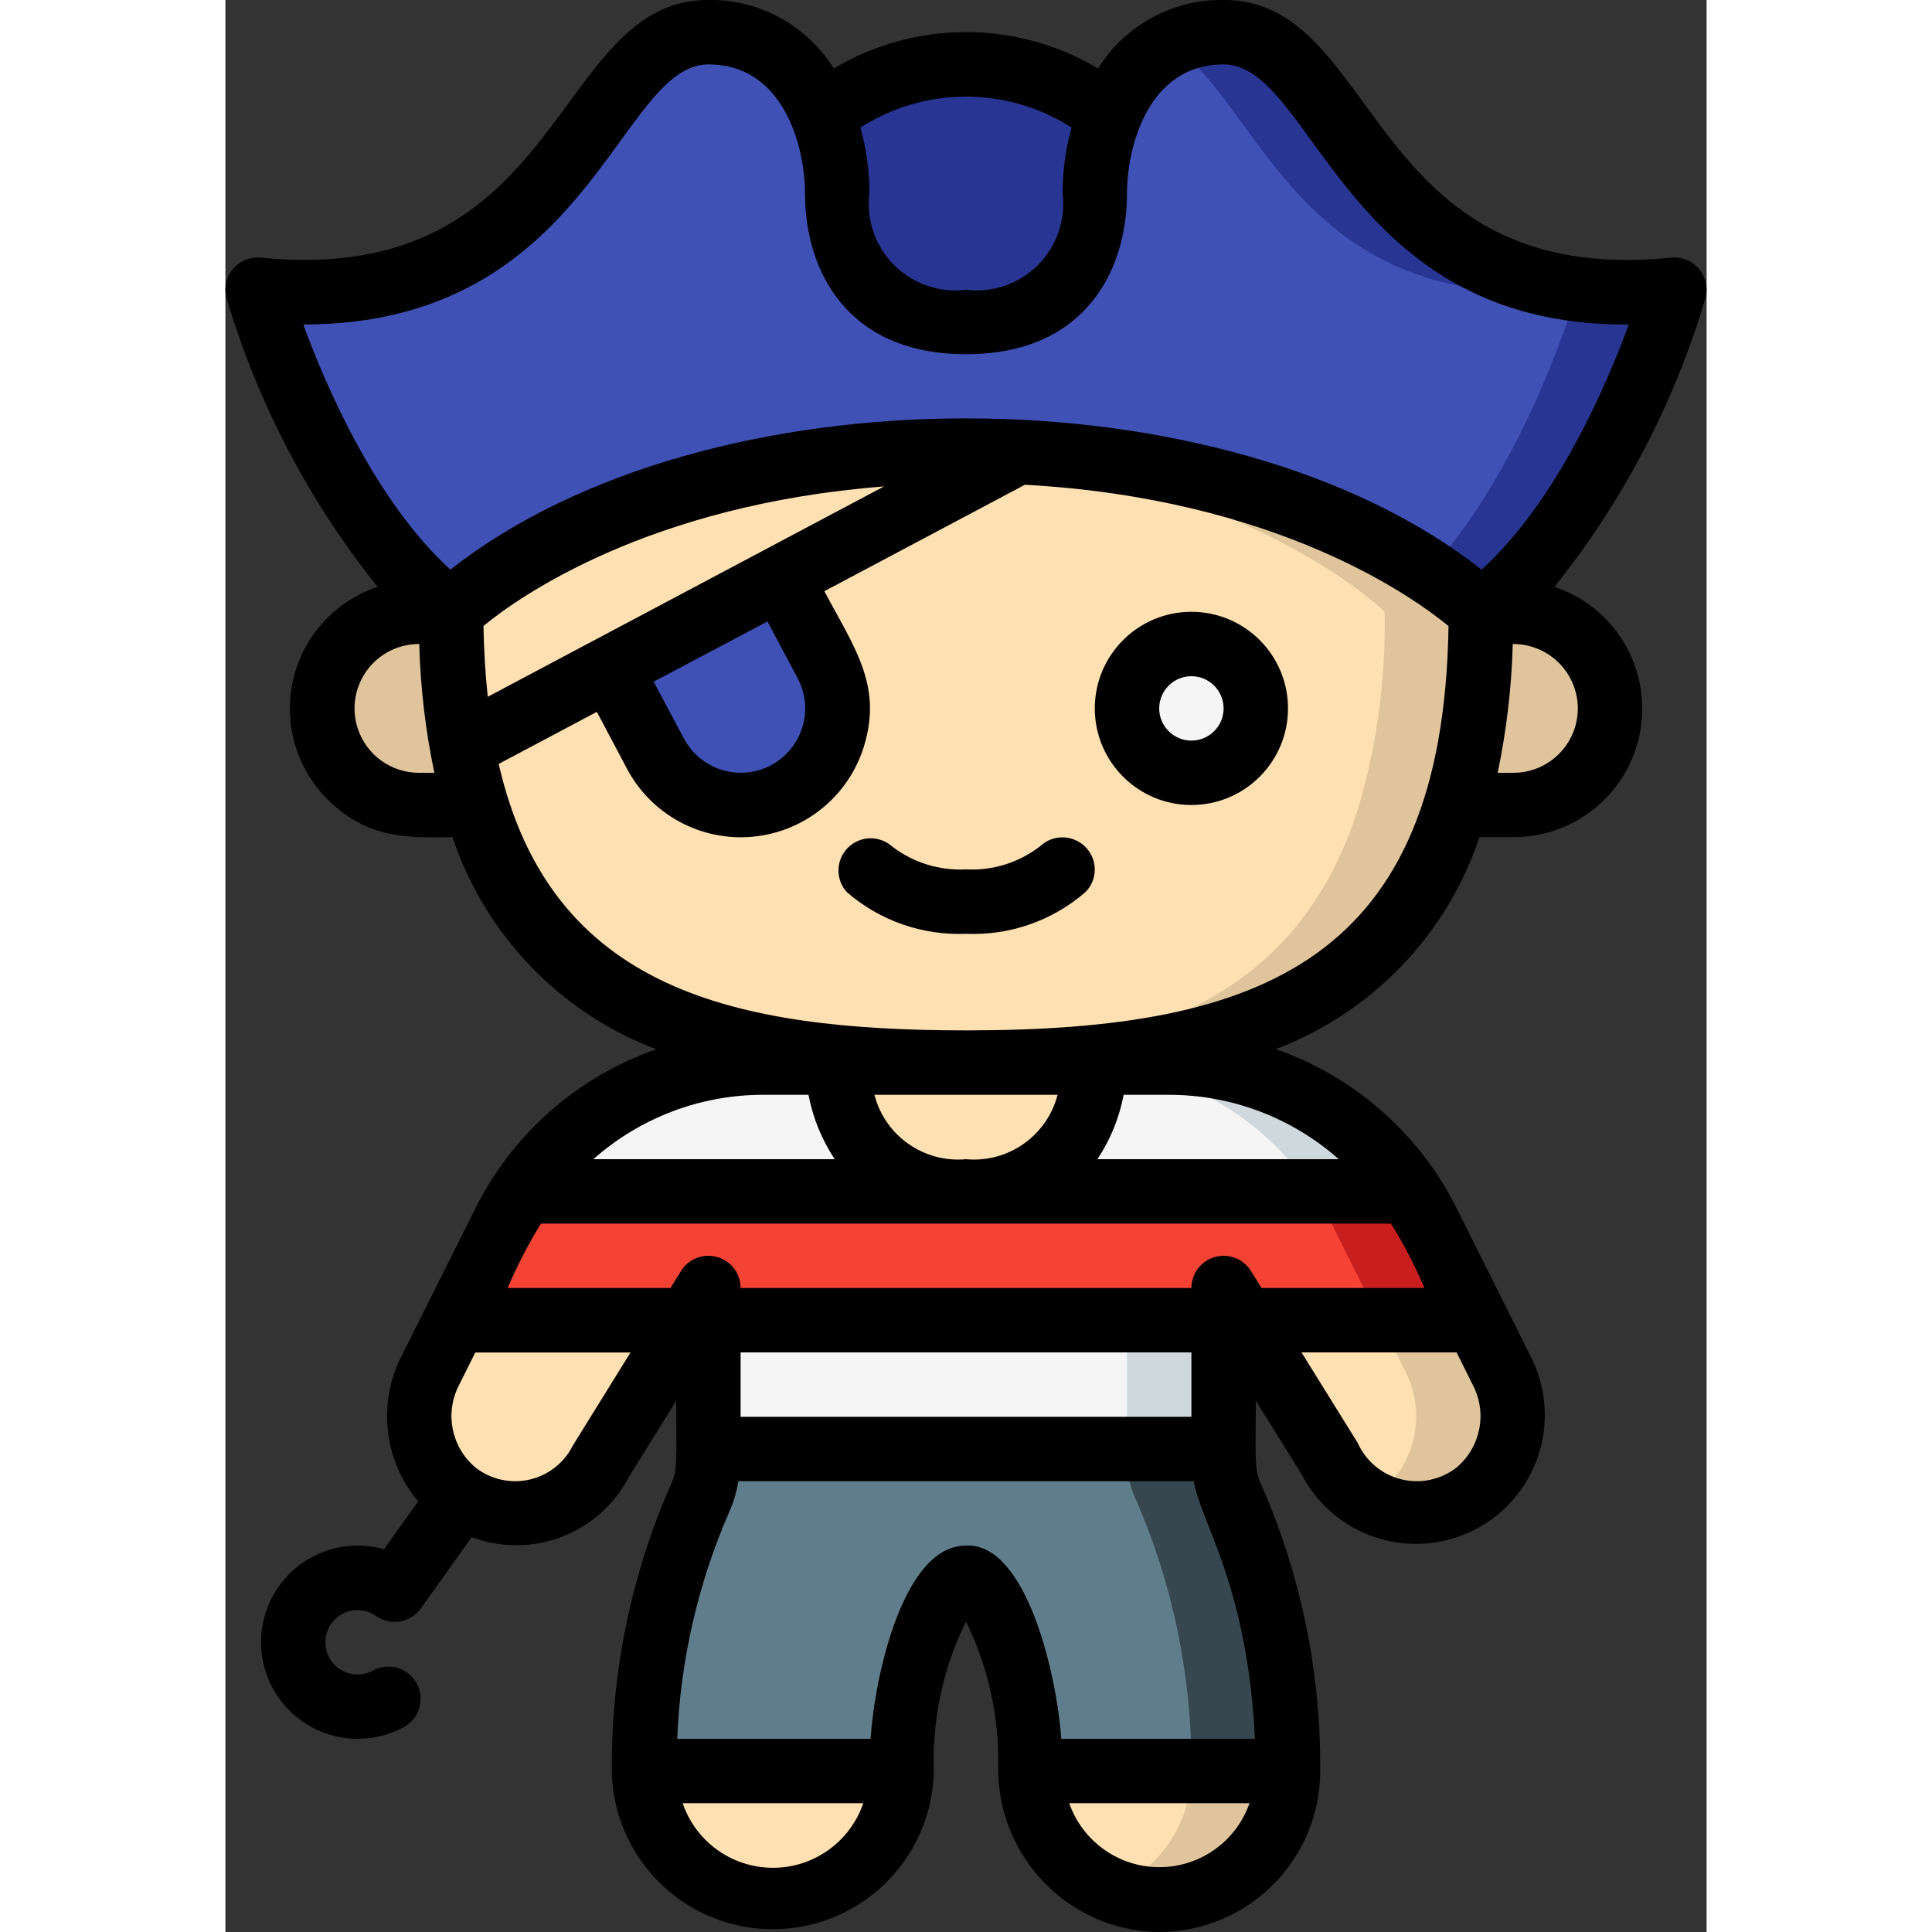 <svg height="512" viewBox="0 0 46 60" width="512" xmlns="http://www.w3.org/2000/svg"><rect x="0" y="0" width="46" height="60" fill="#333333" stroke="none"/><g id="Page-1" fill="none" fill-rule="evenodd"><g id="001---Pirate-Costume" fill-rule="nonzero"><path id="Shape" d="m39 19c.042 2.028-.224 4.052-.79 6-2.08 6.79-8.1 8-15.21 8s-13.13-1.21-15.21-8c-.566-1.948-.832-3.972-.79-6 0 0 5-5 16-5s16 5 16 5z" fill="#ffe0b2"/><path id="Shape" d="m23 14c-.518 0-1.009.021-1.5.042 9.946.428 14.5 4.958 14.5 4.958.042 2.028-.224 4.052-.79 6-1.932 6.306-7.264 7.8-13.71 7.978.494.014.993.022 1.5.022 7.11 0 13.13-1.21 15.21-8 .566-1.948.832-3.972.79-6 0 0-5-5-16-5z" fill="#dfc49c"/><path id="Shape" d="m38.85 46.36c-.709.554-1.629.761-2.507.563-.878-.198-1.62-.779-2.023-1.583l-2.7-4.34h7.23l.78 1.56c.677 1.291.351 2.88-.78 3.8z" fill="#ffe0b2"/><path id="Shape" d="m39.63 42.56-.78-1.56h-3l.78 1.56c.677 1.291.351 2.88-.78 3.8-.114.08-.233.152-.357.215 1.057.624 2.388.539 3.357-.215 1.131-.92 1.457-2.509.78-3.8z" fill="#dfc49c"/><path id="Shape" d="m38.85 41h-7.23l-.62-1v1h-16v-1l-.62 1h-7.23l1.51-3.03c.169-.333.356-.657.56-.97h27.56c.204.313.391.637.56.97z" fill="#f44335"/><path id="Shape" d="m37.34 37.97c-.169-.333-.356-.657-.56-.97h-3c.204.313.391.637.56.97l1.51 3.03h3z" fill="#c81e1e"/><path id="Shape" d="m14.38 41-2.7 4.34c-.401.806-1.143 1.389-2.021 1.589-.878.2-1.799-.006-2.509-.559-1.13-.925-1.456-2.516-.78-3.81l.78-1.56z" fill="#ffe0b2"/><path id="Rectangle-path" d="m15 41h16v4h-16z" fill="#f5f5f5"/><path id="Rectangle-path" d="m28 41h3v4h-3z" fill="#cfd8dc"/><path id="Shape" d="m33 55c-8.889 0-8 .045-8-.1.083-1.9-.389-3.784-1.36-5.42-.43-.64-.87-.64-1.28 0-.981 1.668-1.454 3.587-1.36 5.52h-8c-.022-2.919.575-5.809 1.75-8.48.201-.48.287-1.001.25-1.52h16c-.038.516.048 1.034.25 1.51 1.176 2.675 1.772 5.568 1.75 8.49z" fill="#607d8b"/><path id="Shape" d="m31.25 46.51c-.169-.377-.254-.787-.25-1.2v-.31h-3v.31c-.004.413.081.823.25 1.2 1.176 2.675 1.772 5.568 1.75 8.49h3c.022-2.922-.574-5.815-1.75-8.49z" fill="#37474f"/><path id="Shape" d="m21 55c-.001 1.208-.547 2.352-1.487 3.113-.939.761-2.171 1.057-3.353.807-1.831-.423-3.135-2.041-3.16-3.92z" fill="#ffe0b2"/><path id="Shape" d="m33 55c-.001 1.142-.49 2.23-1.344 2.988s-1.992 1.116-3.126.982c-1.992-.273-3.487-1.959-3.52-3.97z" fill="#ffe0b2"/><path id="Shape" d="m30 55c-.005 1.621-.991 3.078-2.495 3.685.327.143.672.239 1.025.285 1.134.134 2.272-.223 3.126-.982s1.343-1.846 1.344-2.988z" fill="#dfc49c"/><path id="Shape" d="m36.78 37h-27.56c1.673-2.499 4.482-4 7.49-4h12.58c3.008 0 5.817 1.501 7.49 4z" fill="#f5f5f5"/><path id="Shape" d="m29.29 33h-3c3.008 0 5.817 1.501 7.49 4h3c-1.673-2.499-4.482-4-7.49-4z" fill="#cfd8dc"/><path id="Shape" d="m45 9s-2 7-6 10c0 0-5-5-16-5s-16 5-16 5c-4-3-6-10-6-10 10 1 10-8 14-8 1.609-.008 3.037 1.028 3.53 2.56.308.777.468 1.604.47 2.44-.106 1.09.281 2.17 1.056 2.944.774.774 1.854 1.162 2.944 1.056 1.09.106 2.17-.281 2.944-1.056.774-.774 1.162-1.854 1.056-2.944.002-.836.162-1.663.47-2.44.493-1.532 1.921-2.568 3.53-2.56 4 0 4 9 14 8z" fill="#3f51b5"/><path id="Shape" d="m31 1c-.576-.006-1.146.125-1.661.384 2.817 1.708 3.91 8.491 12.661 7.616 0 0-1.546 5.4-4.636 8.751.582.367 1.129.785 1.636 1.249 4-3 6-10 6-10-10 1-10-8-14-8z" fill="#283593"/><path id="Shape" d="m27.47 3.56c-.308.777-.468 1.604-.47 2.44.106 1.09-.281 2.17-1.056 2.944-.774.774-1.854 1.162-2.944 1.056-1.09.106-2.17-.281-2.944-1.056-.774-.774-1.162-1.854-1.056-2.944-.002-.836-.162-1.663-.47-2.44 2.617-2.08 6.323-2.08 8.94 0z" fill="#283593"/><circle id="Oval" cx="30" cy="22" fill="#f5f5f5" r="2"/><path id="Shape" d="m11.95 20.756 5.3-2.813 1.406 2.65c.776 1.464.22 3.279-1.244 4.056-1.463.777-3.279.22-4.056-1.243z" fill="#3f51b5"/><path id="Shape" d="m19 33s0 4 4 4 4-4 4-4z" fill="#ffe0b2"/><path id="Shape" d="m7.79 25h-1.79c-1.657 0-3-1.343-3-3s1.343-3 3-3h1c-.042 2.028.224 4.052.79 6z" fill="#dfc49c"/><path id="Shape" d="m43 22c0 1.657-1.343 3-3 3h-1.79c.566-1.948.832-3.972.79-6h1c1.657 0 3 1.343 3 3z" fill="#dfc49c"/><g fill="#000"><path id="Shape" d="m4.726 18.227c-1.311.437-2.302 1.522-2.618 2.867s.087 2.758 1.065 3.733c1.3 1.3 2.658 1.173 3.881 1.173 1.013 3.034 3.337 5.452 6.328 6.586-2.445.851-4.461 2.624-5.617 4.94l-2.292 4.583c-.756 1.471-.553 3.253.514 4.517l-1.06 1.488c-1.297-.368-2.681.175-3.382 1.326-.701 1.152-.547 2.63.376 3.613s2.388 1.23 3.582.603c.326-.16.54-.484.558-.847.018-.363-.162-.707-.47-.899-.308-.192-.697-.202-1.014-.026-.434.233-.973.116-1.27-.277s-.265-.943.076-1.298c.342-.355.891-.408 1.294-.126.45.32 1.074.215 1.394-.234l1.577-2.212c1.866.701 3.962-.102 4.882-1.871l1.47-2.361c0 1.873.053 2.114-.166 2.6-1.208 2.749-1.833 5.718-1.834 8.721-.031 1.786.894 3.453 2.425 4.373 1.532.92 3.438.953 5 .086s2.544-2.501 2.575-4.287c-.053-1.606.29-3.2 1-4.641.693 1.414 1.036 2.973 1 4.547-.017 2.561 1.88 4.733 4.42 5.061 1.418.166 2.838-.283 3.904-1.232 1.066-.949 1.676-2.308 1.676-3.735.024-3.063-.602-6.096-1.835-8.9-.222-.491-.165-.8-.165-2.6l1.422 2.287c.657 1.269 1.941 2.092 3.368 2.157 1.428.066 2.782-.635 3.553-1.839.771-1.203.841-2.727.184-3.996l-2.292-4.585c-1.156-2.316-3.172-4.089-5.617-4.94 2.991-1.133 5.315-3.551 6.328-6.585h1.054c1.958.006 3.631-1.411 3.948-3.344.317-1.933-.816-3.809-2.674-4.429 2.126-2.653 3.717-5.693 4.687-8.952.091-.319.018-.662-.194-.916-.212-.254-.537-.387-.867-.354-9.536.959-8.978-8.005-13.9-8.005-1.583-.02-3.061.787-3.9 2.129-2.528-1.505-5.678-1.505-8.206 0-.838-1.34-2.314-2.147-3.894-2.129-4.866 0-4.4 8.956-13.9 8.005-.33-.033-.654.1-.867.354-.212.254-.285.597-.194.916.97 3.259 2.561 6.299 4.687 8.952zm13.192 4.359c-.237.773-.917 1.327-1.722 1.404-.805.077-1.577-.339-1.956-1.053l-.94-1.767 3.535-1.87.938 1.767c.249.467.301 1.014.145 1.519zm-9.77-.947c-.074-.69-.121-1.418-.133-2.2 1.084-.892 5.118-3.764 12.439-4.332zm-2.148 2.361c-.715-.004-1.373-.388-1.727-1.009-.354-.621-.35-1.383.01-2.0.36-.617 1.023-.995 1.737-.991.036 1.345.193 2.683.469 4zm19.844 10c-.329 1.274-1.534 2.121-2.844 2-1.31.121-2.515-.726-2.844-2zm6.006 5.474c-.235-.38-.694-.557-1.123-.435-.43.122-.726.514-.727.961h-14c0-.447-.296-.84-.726-.962s-.889.055-1.124.435l-.327.527h-5.059c.295-.692.641-1.36 1.036-2h26.4c.396.64.743 1.308 1.038 2h-5.061zm-1.85 4.526h-14v-2h14zm-18.573-8c1.456-1.291 3.335-2.002 5.281-2h1.4c.136.714.413 1.394.815 2zm15.654 0c.402-.606.679-1.286.815-2h1.4c1.946-.002 3.825.71 5.281 2zm-16.292 8.894c-.269.538-.766.927-1.353 1.058-.587.131-1.202-.009-1.675-.381-.749-.632-.957-1.7-.5-2.567l.5-1h4.819zm3.411 11.106h5.61c-.41 1.2-1.537 2.006-2.805 2.006s-2.395-.806-2.805-2.006zm8.785-8c-1.931.012-2.819 4.037-2.949 6h-6.004c.095-2.438.647-4.837 1.626-7.072.129-.297.22-.609.271-.928h14.142c.226 1.3 1.678 3.263 1.9 8h-6.014c-.128-1.924-1.066-6.111-2.969-6zm3.219 8h5.6c-.415 1.19-1.538 1.987-2.799 1.987s-2.383-.797-2.799-1.987zm12.036-10.429c-.486.382-1.121.519-1.722.371-.6-.148-1.099-.564-1.352-1.129l-1.747-2.813h4.817l.5 1.005c.458.866.251 1.933-.496 2.566zm-15.179-13.571c-7.273 0-12.961-1.245-14.574-8.275l3.048-1.618.938 1.769c.758 1.429 2.302 2.262 3.913 2.108 1.611-.153 2.97-1.262 3.445-2.808.58-1.891-.292-3.048-1.23-4.816l6.228-3.305c7.78.425 12.035 3.466 13.156 4.388-.16 10.402-5.831 12.546-14.924 12.557zm18.939-10c0 1.105-.895 2-2 2h-.489c.276-1.317.433-2.655.469-4 .533-.004 1.047.205 1.426.58.379.375.593.886.594 1.42zm-15.721-18.039c-.185.664-.279 1.35-.279 2.039.102.823-.181 1.647-.767 2.233-.586.586-1.41.869-2.233.767-.823.102-1.647-.181-2.233-.767-.586-.586-.869-1.41-.767-2.233-0-.689-.094-1.375-.279-2.039 1.999-1.28 4.559-1.28 6.558 0zm-11.279-1.961c2.373 0 3 2.617 3 4 0 2.417 1.313 5 5 5s5-2.583 5-5c0-1.383.627-4 3-4 2.8 0 3.724 8.144 12.583 8.078-.711 1.938-2.25 5.5-4.571 7.613-7.933-6.252-24.06-6.275-32.024 0-2.316-2.108-3.857-5.674-4.571-7.613 8.908 0 9.783-8.078 12.583-8.078z"/><path id="Shape" d="m30 19c-1.657 0-3 1.343-3 3s1.343 3 3 3 3-1.343 3-3-1.343-3-3-3zm0 4c-.552 0-1-.448-1-1s.448-1 1-1 1 .448 1 1-.448 1-1 1z"/><path id="Shape" d="m25.3 26.282c-.656.507-1.472.762-2.3.718-.828.043-1.644-.211-2.3-.717-.399-.351-1.002-.329-1.374.05-.372.379-.384.982-.026 1.374 1.023.887 2.347 1.349 3.7 1.293 1.355.058 2.682-.404 3.707-1.293.387-.386.389-1.012.005-1.4-.385-.393-1.014-.404-1.412-.025z"/></g></g></g></svg>